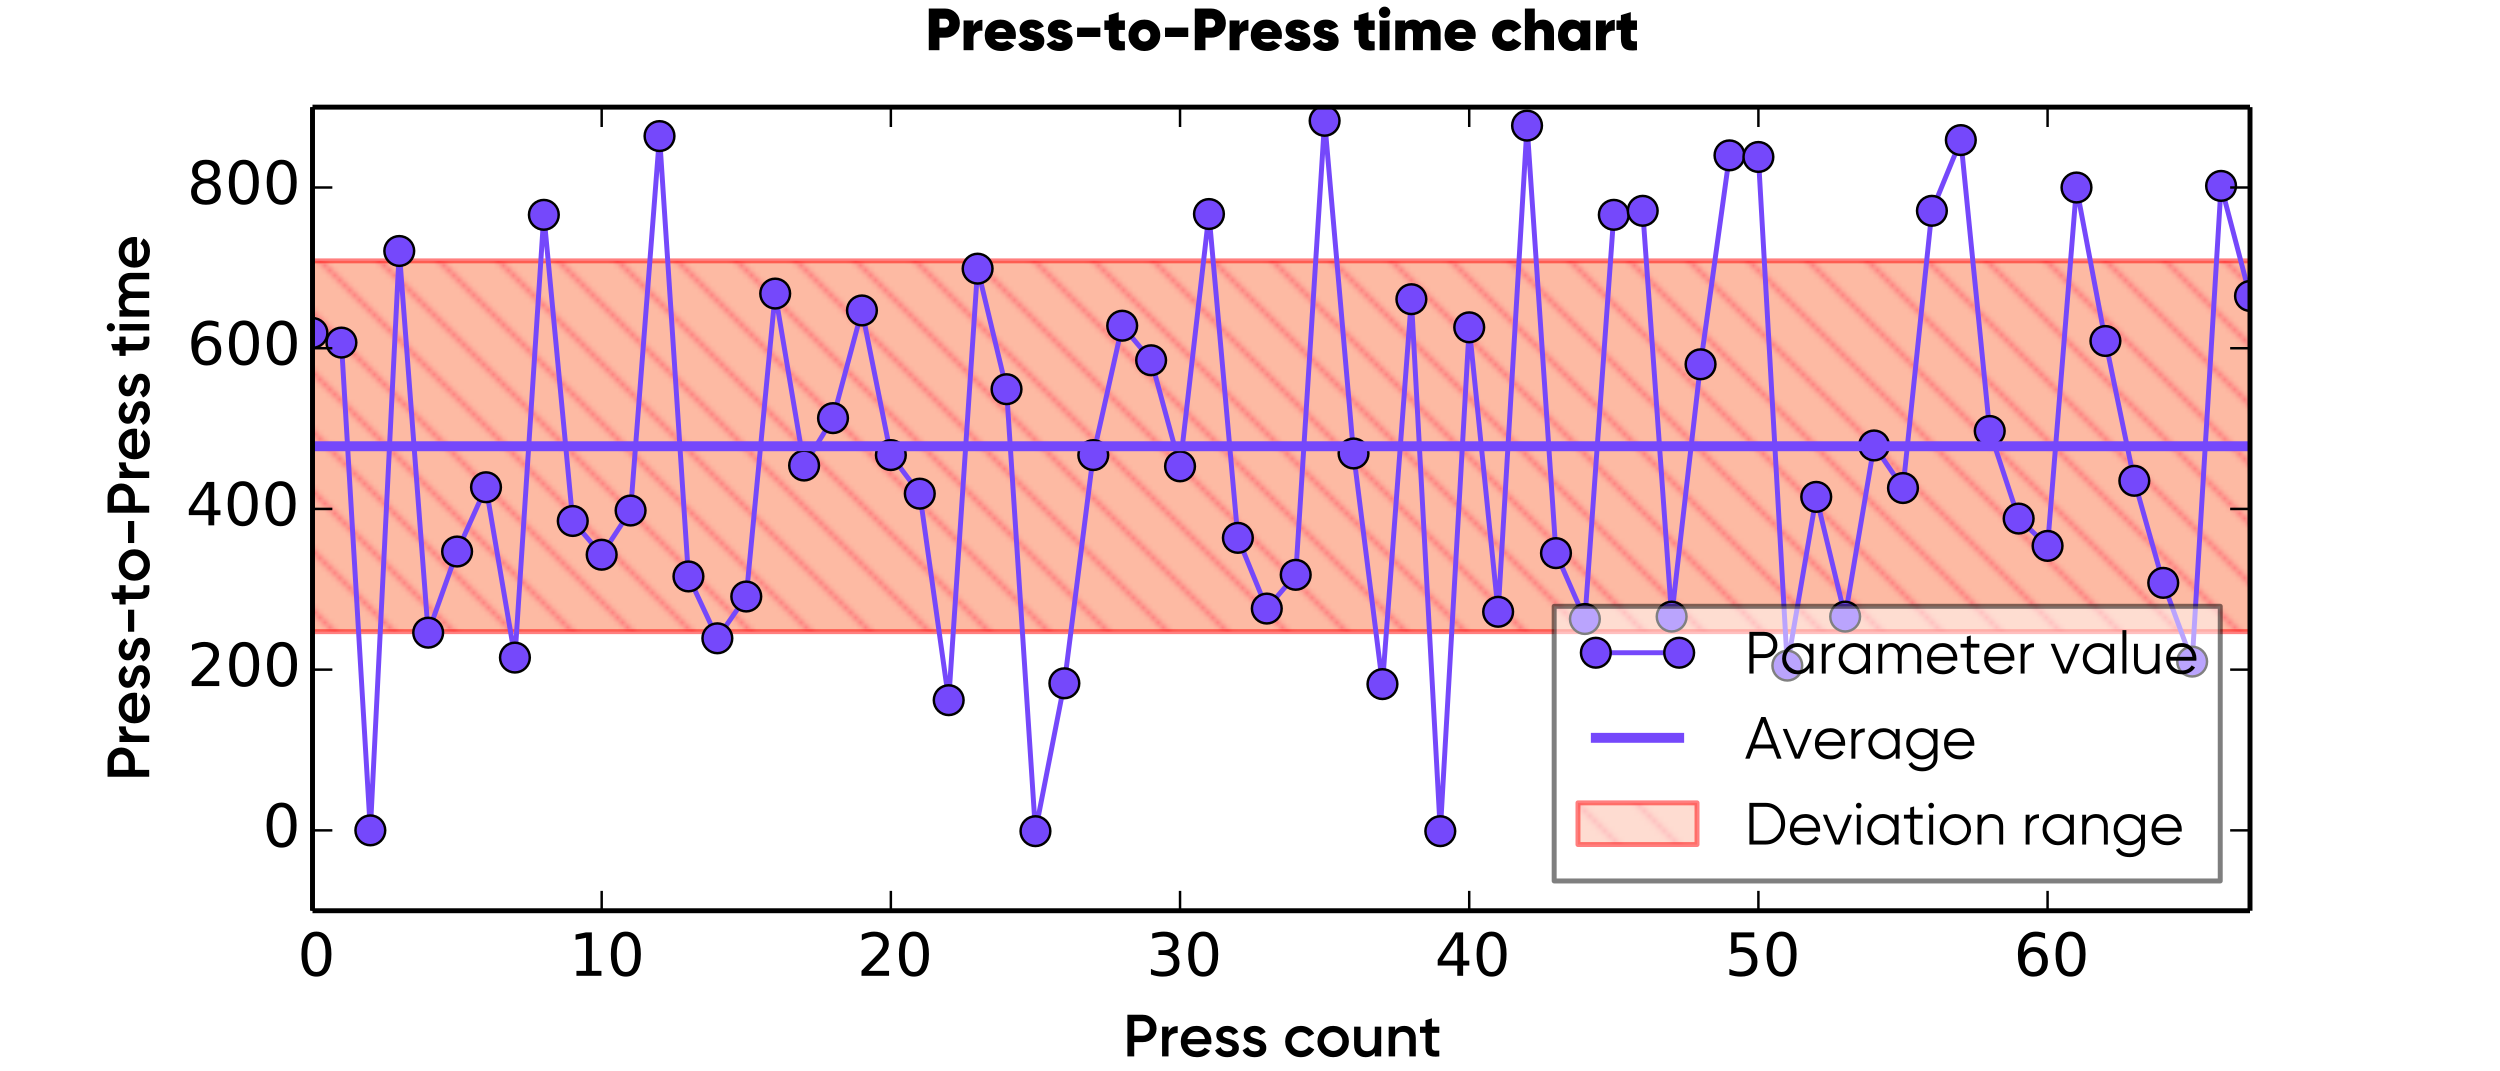 <?xml version="1.0" encoding="utf-8" standalone="no"?>
<!DOCTYPE svg PUBLIC "-//W3C//DTD SVG 1.1//EN"
  "http://www.w3.org/Graphics/SVG/1.1/DTD/svg11.dtd">
<!-- Created with matplotlib (http://matplotlib.org/) -->
<svg height="216pt" version="1.1" viewBox="0 0 504 216" width="504pt" xmlns="http://www.w3.org/2000/svg" xmlns:xlink="http://www.w3.org/1999/xlink">
 <defs>
  <style type="text/css">
*{stroke-linecap:butt;stroke-linejoin:round;}
  </style>
 </defs>
 <g id="figure_1">
  <g id="patch_1">
   <path d="
M0 216
L504 216
L504 0
L0 0
z
" style="fill:#ffffff;"/>
  </g>
  <g id="axes_1">
   <g id="patch_2">
    <path d="
M63 183.6
L453.6 183.6
L453.6 21.6
L63 21.6
z
" style="fill:#ffffff;"/>
   </g>
   <g id="patch_3">
    <path clip-path="url(#p8dcc4a8cc7)" d="
M63 127.339
L517.728 127.339
L517.728 52.589
L63 52.589
z
" style="fill:url(#hf78fc4a0a7);opacity:0.5;stroke:#ff0000;"/>
   </g>
   <g id="line2d_1">
    <path clip-path="url(#p8dcc4a8cc7)" d="
M63 67.122
L68.83 69.066
L74.66 167.4
L80.49 50.598
L86.319 127.548
L92.149 111.186
L97.979 98.226
L103.809 132.57
L109.639 43.308
L115.469 105.03
L121.299 111.834
L127.128 102.924
L132.958 27.432
L138.788 116.208
L144.618 128.682
L150.448 120.258
L156.278 59.184
L162.107 93.852
L167.937 84.294
L173.767 62.586
L179.597 91.746
L185.427 99.522
L191.257 141.156
L197.087 54.162
L202.916 78.462
L208.746 167.562
L214.576 137.754
L220.406 91.746
L226.236 65.664
L232.066 72.63
L237.896 94.014
L243.725 43.146
L249.555 108.432
L255.385 122.688
L261.215 115.884
L267.045 24.354
L272.875 91.422
L278.704 137.916
L284.534 60.318
L290.364 167.562
L296.194 65.988
L302.024 123.336
L307.854 25.326
L313.684 111.51
L319.513 124.794
L325.343 43.308
L331.173 42.498
L337.003 124.308
L342.833 73.44
L348.663 31.32
L354.493 31.644
L360.322 134.19
L366.152 100.17
L371.982 124.308
L377.812 89.802
L383.642 98.388
L389.472 42.498
L395.301 28.242
L401.131 86.886
L406.961 104.544
L412.791 110.052
L418.621 37.8
L424.451 68.742
L430.281 96.93
L436.11 117.504
L441.94 133.38
L447.77 37.476
L453.6 59.67" style="fill:none;stroke:#7548fb;stroke-linecap:square;"/>
    <defs>
     <path d="
M0 3
C0.796 3 1.559 2.684 2.121 2.121
C2.684 1.559 3 0.796 3 0
C3 -0.796 2.684 -1.559 2.121 -2.121
C1.559 -2.684 0.796 -3 0 -3
C-0.796 -3 -1.559 -2.684 -2.121 -2.121
C-2.684 -1.559 -3 -0.796 -3 0
C-3 0.796 -2.684 1.559 -2.121 2.121
C-1.559 2.684 -0.796 3 0 3
z
" id="m98d2a13c80" style="stroke:#000000;stroke-width:0.5;"/>
    </defs>
    <g clip-path="url(#p8dcc4a8cc7)">
     <use style="fill:#7548fb;stroke:#000000;stroke-width:0.5;" x="63.0" xlink:href="#m98d2a13c80" y="67.122"/>
     <use style="fill:#7548fb;stroke:#000000;stroke-width:0.5;" x="68.83" xlink:href="#m98d2a13c80" y="69.066"/>
     <use style="fill:#7548fb;stroke:#000000;stroke-width:0.5;" x="74.66" xlink:href="#m98d2a13c80" y="167.4"/>
     <use style="fill:#7548fb;stroke:#000000;stroke-width:0.5;" x="80.49" xlink:href="#m98d2a13c80" y="50.598"/>
     <use style="fill:#7548fb;stroke:#000000;stroke-width:0.5;" x="86.319" xlink:href="#m98d2a13c80" y="127.548"/>
     <use style="fill:#7548fb;stroke:#000000;stroke-width:0.5;" x="92.149" xlink:href="#m98d2a13c80" y="111.186"/>
     <use style="fill:#7548fb;stroke:#000000;stroke-width:0.5;" x="97.979" xlink:href="#m98d2a13c80" y="98.226"/>
     <use style="fill:#7548fb;stroke:#000000;stroke-width:0.5;" x="103.809" xlink:href="#m98d2a13c80" y="132.57"/>
     <use style="fill:#7548fb;stroke:#000000;stroke-width:0.5;" x="109.639" xlink:href="#m98d2a13c80" y="43.308"/>
     <use style="fill:#7548fb;stroke:#000000;stroke-width:0.5;" x="115.469" xlink:href="#m98d2a13c80" y="105.03"/>
     <use style="fill:#7548fb;stroke:#000000;stroke-width:0.5;" x="121.299" xlink:href="#m98d2a13c80" y="111.834"/>
     <use style="fill:#7548fb;stroke:#000000;stroke-width:0.5;" x="127.128" xlink:href="#m98d2a13c80" y="102.924"/>
     <use style="fill:#7548fb;stroke:#000000;stroke-width:0.5;" x="132.958" xlink:href="#m98d2a13c80" y="27.432"/>
     <use style="fill:#7548fb;stroke:#000000;stroke-width:0.5;" x="138.788" xlink:href="#m98d2a13c80" y="116.208"/>
     <use style="fill:#7548fb;stroke:#000000;stroke-width:0.5;" x="144.618" xlink:href="#m98d2a13c80" y="128.682"/>
     <use style="fill:#7548fb;stroke:#000000;stroke-width:0.5;" x="150.448" xlink:href="#m98d2a13c80" y="120.258"/>
     <use style="fill:#7548fb;stroke:#000000;stroke-width:0.5;" x="156.278" xlink:href="#m98d2a13c80" y="59.184"/>
     <use style="fill:#7548fb;stroke:#000000;stroke-width:0.5;" x="162.107" xlink:href="#m98d2a13c80" y="93.852"/>
     <use style="fill:#7548fb;stroke:#000000;stroke-width:0.5;" x="167.937" xlink:href="#m98d2a13c80" y="84.294"/>
     <use style="fill:#7548fb;stroke:#000000;stroke-width:0.5;" x="173.767" xlink:href="#m98d2a13c80" y="62.586"/>
     <use style="fill:#7548fb;stroke:#000000;stroke-width:0.5;" x="179.597" xlink:href="#m98d2a13c80" y="91.746"/>
     <use style="fill:#7548fb;stroke:#000000;stroke-width:0.5;" x="185.427" xlink:href="#m98d2a13c80" y="99.522"/>
     <use style="fill:#7548fb;stroke:#000000;stroke-width:0.5;" x="191.257" xlink:href="#m98d2a13c80" y="141.156"/>
     <use style="fill:#7548fb;stroke:#000000;stroke-width:0.5;" x="197.087" xlink:href="#m98d2a13c80" y="54.162"/>
     <use style="fill:#7548fb;stroke:#000000;stroke-width:0.5;" x="202.916" xlink:href="#m98d2a13c80" y="78.462"/>
     <use style="fill:#7548fb;stroke:#000000;stroke-width:0.5;" x="208.746" xlink:href="#m98d2a13c80" y="167.562"/>
     <use style="fill:#7548fb;stroke:#000000;stroke-width:0.5;" x="214.576" xlink:href="#m98d2a13c80" y="137.754"/>
     <use style="fill:#7548fb;stroke:#000000;stroke-width:0.5;" x="220.406" xlink:href="#m98d2a13c80" y="91.746"/>
     <use style="fill:#7548fb;stroke:#000000;stroke-width:0.5;" x="226.236" xlink:href="#m98d2a13c80" y="65.664"/>
     <use style="fill:#7548fb;stroke:#000000;stroke-width:0.5;" x="232.066" xlink:href="#m98d2a13c80" y="72.63"/>
     <use style="fill:#7548fb;stroke:#000000;stroke-width:0.5;" x="237.896" xlink:href="#m98d2a13c80" y="94.014"/>
     <use style="fill:#7548fb;stroke:#000000;stroke-width:0.5;" x="243.725" xlink:href="#m98d2a13c80" y="43.146"/>
     <use style="fill:#7548fb;stroke:#000000;stroke-width:0.5;" x="249.555" xlink:href="#m98d2a13c80" y="108.432"/>
     <use style="fill:#7548fb;stroke:#000000;stroke-width:0.5;" x="255.385" xlink:href="#m98d2a13c80" y="122.688"/>
     <use style="fill:#7548fb;stroke:#000000;stroke-width:0.5;" x="261.215" xlink:href="#m98d2a13c80" y="115.884"/>
     <use style="fill:#7548fb;stroke:#000000;stroke-width:0.5;" x="267.045" xlink:href="#m98d2a13c80" y="24.354"/>
     <use style="fill:#7548fb;stroke:#000000;stroke-width:0.5;" x="272.875" xlink:href="#m98d2a13c80" y="91.422"/>
     <use style="fill:#7548fb;stroke:#000000;stroke-width:0.5;" x="278.704" xlink:href="#m98d2a13c80" y="137.916"/>
     <use style="fill:#7548fb;stroke:#000000;stroke-width:0.5;" x="284.534" xlink:href="#m98d2a13c80" y="60.318"/>
     <use style="fill:#7548fb;stroke:#000000;stroke-width:0.5;" x="290.364" xlink:href="#m98d2a13c80" y="167.562"/>
     <use style="fill:#7548fb;stroke:#000000;stroke-width:0.5;" x="296.194" xlink:href="#m98d2a13c80" y="65.988"/>
     <use style="fill:#7548fb;stroke:#000000;stroke-width:0.5;" x="302.024" xlink:href="#m98d2a13c80" y="123.336"/>
     <use style="fill:#7548fb;stroke:#000000;stroke-width:0.5;" x="307.854" xlink:href="#m98d2a13c80" y="25.326"/>
     <use style="fill:#7548fb;stroke:#000000;stroke-width:0.5;" x="313.684" xlink:href="#m98d2a13c80" y="111.51"/>
     <use style="fill:#7548fb;stroke:#000000;stroke-width:0.5;" x="319.513" xlink:href="#m98d2a13c80" y="124.794"/>
     <use style="fill:#7548fb;stroke:#000000;stroke-width:0.5;" x="325.343" xlink:href="#m98d2a13c80" y="43.308"/>
     <use style="fill:#7548fb;stroke:#000000;stroke-width:0.5;" x="331.173" xlink:href="#m98d2a13c80" y="42.498"/>
     <use style="fill:#7548fb;stroke:#000000;stroke-width:0.5;" x="337.003" xlink:href="#m98d2a13c80" y="124.308"/>
     <use style="fill:#7548fb;stroke:#000000;stroke-width:0.5;" x="342.833" xlink:href="#m98d2a13c80" y="73.44"/>
     <use style="fill:#7548fb;stroke:#000000;stroke-width:0.5;" x="348.663" xlink:href="#m98d2a13c80" y="31.32"/>
     <use style="fill:#7548fb;stroke:#000000;stroke-width:0.5;" x="354.493" xlink:href="#m98d2a13c80" y="31.644"/>
     <use style="fill:#7548fb;stroke:#000000;stroke-width:0.5;" x="360.322" xlink:href="#m98d2a13c80" y="134.19"/>
     <use style="fill:#7548fb;stroke:#000000;stroke-width:0.5;" x="366.152" xlink:href="#m98d2a13c80" y="100.17"/>
     <use style="fill:#7548fb;stroke:#000000;stroke-width:0.5;" x="371.982" xlink:href="#m98d2a13c80" y="124.308"/>
     <use style="fill:#7548fb;stroke:#000000;stroke-width:0.5;" x="377.812" xlink:href="#m98d2a13c80" y="89.802"/>
     <use style="fill:#7548fb;stroke:#000000;stroke-width:0.5;" x="383.642" xlink:href="#m98d2a13c80" y="98.388"/>
     <use style="fill:#7548fb;stroke:#000000;stroke-width:0.5;" x="389.472" xlink:href="#m98d2a13c80" y="42.498"/>
     <use style="fill:#7548fb;stroke:#000000;stroke-width:0.5;" x="395.301" xlink:href="#m98d2a13c80" y="28.242"/>
     <use style="fill:#7548fb;stroke:#000000;stroke-width:0.5;" x="401.131" xlink:href="#m98d2a13c80" y="86.886"/>
     <use style="fill:#7548fb;stroke:#000000;stroke-width:0.5;" x="406.961" xlink:href="#m98d2a13c80" y="104.544"/>
     <use style="fill:#7548fb;stroke:#000000;stroke-width:0.5;" x="412.791" xlink:href="#m98d2a13c80" y="110.052"/>
     <use style="fill:#7548fb;stroke:#000000;stroke-width:0.5;" x="418.621" xlink:href="#m98d2a13c80" y="37.8"/>
     <use style="fill:#7548fb;stroke:#000000;stroke-width:0.5;" x="424.451" xlink:href="#m98d2a13c80" y="68.742"/>
     <use style="fill:#7548fb;stroke:#000000;stroke-width:0.5;" x="430.281" xlink:href="#m98d2a13c80" y="96.93"/>
     <use style="fill:#7548fb;stroke:#000000;stroke-width:0.5;" x="436.11" xlink:href="#m98d2a13c80" y="117.504"/>
     <use style="fill:#7548fb;stroke:#000000;stroke-width:0.5;" x="441.94" xlink:href="#m98d2a13c80" y="133.38"/>
     <use style="fill:#7548fb;stroke:#000000;stroke-width:0.5;" x="447.77" xlink:href="#m98d2a13c80" y="37.476"/>
     <use style="fill:#7548fb;stroke:#000000;stroke-width:0.5;" x="453.6" xlink:href="#m98d2a13c80" y="59.67"/>
    </g>
   </g>
   <g id="line2d_2">
    <path clip-path="url(#p8dcc4a8cc7)" d="
M63 89.964
L68.83 89.964
L74.66 89.964
L80.49 89.964
L86.319 89.964
L92.149 89.964
L97.979 89.964
L103.809 89.964
L109.639 89.964
L115.469 89.964
L121.299 89.964
L127.128 89.964
L132.958 89.964
L138.788 89.964
L144.618 89.964
L150.448 89.964
L156.278 89.964
L162.107 89.964
L167.937 89.964
L173.767 89.964
L179.597 89.964
L185.427 89.964
L191.257 89.964
L197.087 89.964
L202.916 89.964
L208.746 89.964
L214.576 89.964
L220.406 89.964
L226.236 89.964
L232.066 89.964
L237.896 89.964
L243.725 89.964
L249.555 89.964
L255.385 89.964
L261.215 89.964
L267.045 89.964
L272.875 89.964
L278.704 89.964
L284.534 89.964
L290.364 89.964
L296.194 89.964
L302.024 89.964
L307.854 89.964
L313.684 89.964
L319.513 89.964
L325.343 89.964
L331.173 89.964
L337.003 89.964
L342.833 89.964
L348.663 89.964
L354.493 89.964
L360.322 89.964
L366.152 89.964
L371.982 89.964
L377.812 89.964
L383.642 89.964
L389.472 89.964
L395.301 89.964
L401.131 89.964
L406.961 89.964
L412.791 89.964
L418.621 89.964
L424.451 89.964
L430.281 89.964
L436.11 89.964
L441.94 89.964
L447.77 89.964
L453.6 89.964" style="fill:none;stroke:#7548fb;stroke-linecap:square;stroke-width:2;"/>
   </g>
   <g id="matplotlib.axis_1">
    <g id="xtick_1">
     <g id="line2d_3">
      <defs>
       <path d="
M0 0
L0 -4" id="m93b0483c22" style="stroke:#000000;stroke-width:0.5;"/>
      </defs>
      <g>
       <use style="stroke:#000000;stroke-width:0.5;" x="63.0" xlink:href="#m93b0483c22" y="183.6"/>
      </g>
     </g>
     <g id="line2d_4">
      <defs>
       <path d="
M0 0
L0 4" id="m741efc42ff" style="stroke:#000000;stroke-width:0.5;"/>
      </defs>
      <g>
       <use style="stroke:#000000;stroke-width:0.5;" x="63.0" xlink:href="#m741efc42ff" y="21.6"/>
      </g>
     </g>
     <g id="text_1">
      <!-- 0 -->
      <defs>
       <path d="
M31.781 66.406
Q24.172 66.406 20.328 58.906
Q16.5 51.422 16.5 36.375
Q16.5 21.391 20.328 13.891
Q24.172 6.391 31.781 6.391
Q39.453 6.391 43.281 13.891
Q47.125 21.391 47.125 36.375
Q47.125 51.422 43.281 58.906
Q39.453 66.406 31.781 66.406
M31.781 74.219
Q44.047 74.219 50.516 64.516
Q56.984 54.828 56.984 36.375
Q56.984 17.969 50.516 8.266
Q44.047 -1.422 31.781 -1.422
Q19.531 -1.422 13.062 8.266
Q6.594 17.969 6.594 36.375
Q6.594 54.828 13.062 64.516
Q19.531 74.219 31.781 74.219" id="BitstreamVeraSans-Roman-30"/>
      </defs>
      <g transform="translate(59.977 196.718)scale(0.12 -0.12)">
       <use xlink:href="#BitstreamVeraSans-Roman-30"/>
      </g>
     </g>
    </g>
    <g id="xtick_2">
     <g id="line2d_5">
      <g>
       <use style="stroke:#000000;stroke-width:0.5;" x="121.299" xlink:href="#m93b0483c22" y="183.6"/>
      </g>
     </g>
     <g id="line2d_6">
      <g>
       <use style="stroke:#000000;stroke-width:0.5;" x="121.299" xlink:href="#m741efc42ff" y="21.6"/>
      </g>
     </g>
     <g id="text_2">
      <!-- 10 -->
      <defs>
       <path d="
M12.406 8.297
L28.516 8.297
L28.516 63.922
L10.984 60.406
L10.984 69.391
L28.422 72.906
L38.281 72.906
L38.281 8.297
L54.391 8.297
L54.391 0
L12.406 0
z
" id="BitstreamVeraSans-Roman-31"/>
      </defs>
      <g transform="translate(114.721 196.718)scale(0.12 -0.12)">
       <use xlink:href="#BitstreamVeraSans-Roman-31"/>
       <use x="63.623" xlink:href="#BitstreamVeraSans-Roman-30"/>
      </g>
     </g>
    </g>
    <g id="xtick_3">
     <g id="line2d_7">
      <g>
       <use style="stroke:#000000;stroke-width:0.5;" x="179.597" xlink:href="#m93b0483c22" y="183.6"/>
      </g>
     </g>
     <g id="line2d_8">
      <g>
       <use style="stroke:#000000;stroke-width:0.5;" x="179.597" xlink:href="#m741efc42ff" y="21.6"/>
      </g>
     </g>
     <g id="text_3">
      <!-- 20 -->
      <defs>
       <path d="
M19.188 8.297
L53.609 8.297
L53.609 0
L7.328 0
L7.328 8.297
Q12.938 14.109 22.625 23.891
Q32.328 33.688 34.812 36.531
Q39.547 41.844 41.422 45.531
Q43.312 49.219 43.312 52.781
Q43.312 58.594 39.234 62.25
Q35.156 65.922 28.609 65.922
Q23.969 65.922 18.812 64.312
Q13.672 62.703 7.812 59.422
L7.812 69.391
Q13.766 71.781 18.938 73
Q24.125 74.219 28.422 74.219
Q39.75 74.219 46.484 68.547
Q53.219 62.891 53.219 53.422
Q53.219 48.922 51.531 44.891
Q49.859 40.875 45.406 35.406
Q44.188 33.984 37.641 27.219
Q31.109 20.453 19.188 8.297" id="BitstreamVeraSans-Roman-32"/>
      </defs>
      <g transform="translate(172.8 196.718)scale(0.12 -0.12)">
       <use xlink:href="#BitstreamVeraSans-Roman-32"/>
       <use x="63.623" xlink:href="#BitstreamVeraSans-Roman-30"/>
      </g>
     </g>
    </g>
    <g id="xtick_4">
     <g id="line2d_9">
      <g>
       <use style="stroke:#000000;stroke-width:0.5;" x="237.896" xlink:href="#m93b0483c22" y="183.6"/>
      </g>
     </g>
     <g id="line2d_10">
      <g>
       <use style="stroke:#000000;stroke-width:0.5;" x="237.896" xlink:href="#m741efc42ff" y="21.6"/>
      </g>
     </g>
     <g id="text_4">
      <!-- 30 -->
      <defs>
       <path d="
M40.578 39.312
Q47.656 37.797 51.625 33
Q55.609 28.219 55.609 21.188
Q55.609 10.406 48.188 4.484
Q40.766 -1.422 27.094 -1.422
Q22.516 -1.422 17.656 -0.516
Q12.797 0.391 7.625 2.203
L7.625 11.719
Q11.719 9.328 16.594 8.109
Q21.484 6.891 26.812 6.891
Q36.078 6.891 40.938 10.547
Q45.797 14.203 45.797 21.188
Q45.797 27.641 41.281 31.266
Q36.766 34.906 28.719 34.906
L20.219 34.906
L20.219 43.016
L29.109 43.016
Q36.375 43.016 40.234 45.922
Q44.094 48.828 44.094 54.297
Q44.094 59.906 40.109 62.906
Q36.141 65.922 28.719 65.922
Q24.656 65.922 20.016 65.031
Q15.375 64.156 9.812 62.312
L9.812 71.094
Q15.438 72.656 20.344 73.438
Q25.25 74.219 29.594 74.219
Q40.828 74.219 47.359 69.109
Q53.906 64.016 53.906 55.328
Q53.906 49.266 50.438 45.094
Q46.969 40.922 40.578 39.312" id="BitstreamVeraSans-Roman-33"/>
      </defs>
      <g transform="translate(231.116 196.718)scale(0.12 -0.12)">
       <use xlink:href="#BitstreamVeraSans-Roman-33"/>
       <use x="63.623" xlink:href="#BitstreamVeraSans-Roman-30"/>
      </g>
     </g>
    </g>
    <g id="xtick_5">
     <g id="line2d_11">
      <g>
       <use style="stroke:#000000;stroke-width:0.5;" x="296.194" xlink:href="#m93b0483c22" y="183.6"/>
      </g>
     </g>
     <g id="line2d_12">
      <g>
       <use style="stroke:#000000;stroke-width:0.5;" x="296.194" xlink:href="#m741efc42ff" y="21.6"/>
      </g>
     </g>
     <g id="text_5">
      <!-- 40 -->
      <defs>
       <path d="
M37.797 64.312
L12.891 25.391
L37.797 25.391
z

M35.203 72.906
L47.609 72.906
L47.609 25.391
L58.016 25.391
L58.016 17.188
L47.609 17.188
L47.609 0
L37.797 0
L37.797 17.188
L4.891 17.188
L4.891 26.703
z
" id="BitstreamVeraSans-Roman-34"/>
      </defs>
      <g transform="translate(289.251 196.718)scale(0.12 -0.12)">
       <use xlink:href="#BitstreamVeraSans-Roman-34"/>
       <use x="63.623" xlink:href="#BitstreamVeraSans-Roman-30"/>
      </g>
     </g>
    </g>
    <g id="xtick_6">
     <g id="line2d_13">
      <g>
       <use style="stroke:#000000;stroke-width:0.5;" x="354.493" xlink:href="#m93b0483c22" y="183.6"/>
      </g>
     </g>
     <g id="line2d_14">
      <g>
       <use style="stroke:#000000;stroke-width:0.5;" x="354.493" xlink:href="#m741efc42ff" y="21.6"/>
      </g>
     </g>
     <g id="text_6">
      <!-- 50 -->
      <defs>
       <path d="
M10.797 72.906
L49.516 72.906
L49.516 64.594
L19.828 64.594
L19.828 46.734
Q21.969 47.469 24.109 47.828
Q26.266 48.188 28.422 48.188
Q40.625 48.188 47.75 41.5
Q54.891 34.812 54.891 23.391
Q54.891 11.625 47.562 5.094
Q40.234 -1.422 26.906 -1.422
Q22.312 -1.422 17.547 -0.641
Q12.797 0.141 7.719 1.703
L7.719 11.625
Q12.109 9.234 16.797 8.062
Q21.484 6.891 26.703 6.891
Q35.156 6.891 40.078 11.328
Q45.016 15.766 45.016 23.391
Q45.016 31 40.078 35.438
Q35.156 39.891 26.703 39.891
Q22.75 39.891 18.812 39.016
Q14.891 38.141 10.797 36.281
z
" id="BitstreamVeraSans-Roman-35"/>
      </defs>
      <g transform="translate(347.719 196.718)scale(0.12 -0.12)">
       <use xlink:href="#BitstreamVeraSans-Roman-35"/>
       <use x="63.623" xlink:href="#BitstreamVeraSans-Roman-30"/>
      </g>
     </g>
    </g>
    <g id="xtick_7">
     <g id="line2d_15">
      <g>
       <use style="stroke:#000000;stroke-width:0.5;" x="412.791" xlink:href="#m93b0483c22" y="183.6"/>
      </g>
     </g>
     <g id="line2d_16">
      <g>
       <use style="stroke:#000000;stroke-width:0.5;" x="412.791" xlink:href="#m741efc42ff" y="21.6"/>
      </g>
     </g>
     <g id="text_7">
      <!-- 60 -->
      <defs>
       <path d="
M33.016 40.375
Q26.375 40.375 22.484 35.828
Q18.609 31.297 18.609 23.391
Q18.609 15.531 22.484 10.953
Q26.375 6.391 33.016 6.391
Q39.656 6.391 43.531 10.953
Q47.406 15.531 47.406 23.391
Q47.406 31.297 43.531 35.828
Q39.656 40.375 33.016 40.375
M52.594 71.297
L52.594 62.312
Q48.875 64.062 45.094 64.984
Q41.312 65.922 37.594 65.922
Q27.828 65.922 22.672 59.328
Q17.531 52.734 16.797 39.406
Q19.672 43.656 24.016 45.922
Q28.375 48.188 33.594 48.188
Q44.578 48.188 50.953 41.516
Q57.328 34.859 57.328 23.391
Q57.328 12.156 50.688 5.359
Q44.047 -1.422 33.016 -1.422
Q20.359 -1.422 13.672 8.266
Q6.984 17.969 6.984 36.375
Q6.984 53.656 15.188 63.938
Q23.391 74.219 37.203 74.219
Q40.922 74.219 44.703 73.484
Q48.484 72.75 52.594 71.297" id="BitstreamVeraSans-Roman-36"/>
      </defs>
      <g transform="translate(405.974 196.718)scale(0.12 -0.12)">
       <use xlink:href="#BitstreamVeraSans-Roman-36"/>
       <use x="63.623" xlink:href="#BitstreamVeraSans-Roman-30"/>
      </g>
     </g>
    </g>
    <g id="text_8">
     <!-- Press count -->
     <defs>
      <path d="
M32.594 51.297
Q41.203 51.297 46.5 45.797
Q51.797 40.297 51.797 30.703
L51.797 0
L41 0
L41 29.594
Q41 35.203 38 38.203
Q35 41.203 29.797 41.203
Q24.094 41.203 20.594 37.641
Q17.094 34.094 17.094 26.797
L17.094 0
L6.297 0
L6.297 50
L17.094 50
L17.094 43.594
Q22 51.297 32.594 51.297" id="Gilroy-SemiBold-6e"/>
      <path d="
M29.906 -1.297
Q18.906 -1.297 11.203 6.297
Q3.5 13.906 3.5 25
Q3.5 36.094 11.203 43.688
Q18.906 51.297 29.906 51.297
Q41 51.297 48.641 43.688
Q56.297 36.094 56.297 25
Q56.297 13.906 48.641 6.297
Q41 -1.297 29.906 -1.297
M14.297 18.203
Q23.297 9.203 29.891 9.203
Q36.5 9.203 41 13.703
Q45.5 18.203 45.5 25
Q45.5 31.797 41 36.297
Q36.5 40.797 29.891 40.797
Q23.297 40.797 18.797 36.297
Q14.297 31.797 14.297 25
Q14.297 18.203 23.297 9.203" id="Gilroy-SemiBold-6f"/>
      <path d="
M17.094 41.594
Q21.203 50.906 32.5 50.906
L32.5 39.203
Q26.297 39.594 21.688 36.25
Q17.094 32.906 17.094 25.203
L17.094 0
L6.297 0
L6.297 50
L17.094 50
z
" id="Gilroy-SemiBold-72"/>
      <path d="
M16 36.203
Q16 33.703 18.75 32.25
Q21.5 30.797 25.453 29.75
Q29.406 28.703 33.406 27.297
Q37.406 25.906 40.156 22.547
Q42.906 19.203 42.906 14.094
Q42.906 6.906 37.344 2.797
Q31.797 -1.297 23.406 -1.297
Q16 -1.297 10.703 1.797
Q5.406 4.906 3 10.406
L12.297 15.797
Q14.906 8.594 23.406 8.594
Q31.906 8.594 31.906 14.203
Q31.906 16.594 29.156 18.094
Q26.406 19.594 22.453 20.641
Q18.5 21.703 14.5 23.094
Q10.5 24.5 7.75 27.75
Q5 31 5 36
Q5 42.906 10.25 47.094
Q15.5 51.297 23.297 51.297
Q29.5 51.297 34.344 48.547
Q39.203 45.797 41.797 40.906
L32.703 35.797
Q30.094 41.5 23.297 41.5
Q20.203 41.5 18.094 40.141
Q16 38.797 16 36.203" id="Gilroy-SemiBold-73"/>
      <path d="
M29.906 -1.297
Q18.594 -1.297 11.047 6.297
Q3.5 13.906 3.5 25
Q3.5 36.203 11.047 43.75
Q18.594 51.297 29.906 51.297
Q37.203 51.297 43.203 47.797
Q49.203 44.297 52.203 38.406
L42.906 33
Q41.203 36.594 37.75 38.641
Q34.297 40.703 29.797 40.703
Q23.203 40.703 18.75 36.203
Q14.297 31.703 14.297 25
Q14.297 18.297 18.75 13.797
Q23.203 9.297 29.797 9.297
Q34.203 9.297 37.75 11.391
Q41.297 13.5 43.094 17
L52.406 11.703
Q49.203 5.703 43.203 2.203
Q37.203 -1.297 29.906 -1.297" id="Gilroy-SemiBold-63"/>
      <path d="
M14.797 20.406
Q16 14.703 20.297 11.641
Q24.594 8.594 30.797 8.594
Q39.406 8.594 43.703 14.797
L52.594 9.594
Q45.203 -1.297 30.703 -1.297
Q18.5 -1.297 11 6.141
Q3.5 13.594 3.5 25
Q3.5 36.203 10.891 43.75
Q18.297 51.297 29.906 51.297
Q40.906 51.297 47.953 43.594
Q55 35.906 55 24.906
Q55 23.203 54.594 20.406
z

M14.703 29.203
L44.094 29.203
Q43 35.297 39.047 38.391
Q35.094 41.5 29.797 41.5
Q23.797 41.5 19.797 38.203
Q15.797 34.906 14.703 29.203" id="Gilroy-SemiBold-65"/>
      <path d="
M34.203 39.594
L21.797 39.594
L21.797 15.594
Q21.797 12.5 23.188 11.141
Q24.594 9.797 27.344 9.641
Q30.094 9.5 34.203 9.703
L34.203 0
Q21.797 -1.5 16.391 2.141
Q11 5.797 11 15.594
L11 39.594
L1.797 39.594
L1.797 50
L11 50
L11 60.797
L21.797 64
L21.797 50
L34.203 50
z
" id="Gilroy-SemiBold-74"/>
      <path d="
M40 50
L50.797 50
L50.797 0
L40 0
L40 6.406
Q35.094 -1.297 24.5 -1.297
Q15.906 -1.297 10.594 4.203
Q5.297 9.703 5.297 19.297
L5.297 50
L16.094 50
L16.094 20.406
Q16.094 14.797 19.094 11.797
Q22.094 8.797 27.297 8.797
Q33 8.797 36.5 12.344
Q40 15.906 40 23.203
z
" id="Gilroy-SemiBold-75"/>
      <path d="
M32.797 70
Q42.703 70 49.344 63.391
Q56 56.797 56 47
Q56 37.297 49.344 30.641
Q42.703 24 32.797 24
L18.5 24
L18.5 0
L7 0
L7 70
z

M32.797 34.797
Q37.906 34.797 41.203 38.25
Q44.5 41.703 44.5 47
Q44.5 52.297 41.203 55.75
Q37.906 59.203 32.797 59.203
L18.5 59.203
L18.5 34.797
z
" id="Gilroy-SemiBold-50"/>
      <path id="Gilroy-SemiBold-20"/>
     </defs>
     <g transform="translate(226.441 212.974)scale(0.12 -0.12)">
      <use xlink:href="#Gilroy-SemiBold-50"/>
      <use x="59" xlink:href="#Gilroy-SemiBold-72"/>
      <use x="93.2" xlink:href="#Gilroy-SemiBold-65"/>
      <use x="151.4" xlink:href="#Gilroy-SemiBold-73"/>
      <use x="197.5" xlink:href="#Gilroy-SemiBold-73"/>
      <use x="243.6" xlink:href="#Gilroy-SemiBold-20"/>
      <use x="268.6" xlink:href="#Gilroy-SemiBold-63"/>
      <use x="322.8" xlink:href="#Gilroy-SemiBold-6f"/>
      <use x="382.6" xlink:href="#Gilroy-SemiBold-75"/>
      <use x="439.7" xlink:href="#Gilroy-SemiBold-6e"/>
      <use x="496.8" xlink:href="#Gilroy-SemiBold-74"/>
     </g>
    </g>
   </g>
   <g id="matplotlib.axis_2">
    <g id="ytick_1">
     <g id="line2d_17">
      <defs>
       <path d="
M0 0
L4 0" id="m728421d6d4" style="stroke:#000000;stroke-width:0.5;"/>
      </defs>
      <g>
       <use style="stroke:#000000;stroke-width:0.5;" x="63.0" xlink:href="#m728421d6d4" y="167.4"/>
      </g>
     </g>
     <g id="line2d_18">
      <defs>
       <path d="
M0 0
L-4 0" id="mcb0005524f" style="stroke:#000000;stroke-width:0.5;"/>
      </defs>
      <g>
       <use style="stroke:#000000;stroke-width:0.5;" x="453.6" xlink:href="#mcb0005524f" y="167.4"/>
      </g>
     </g>
     <g id="text_9">
      <!-- 0 -->
      <g transform="translate(52.953 170.711)scale(0.12 -0.12)">
       <use xlink:href="#BitstreamVeraSans-Roman-30"/>
      </g>
     </g>
    </g>
    <g id="ytick_2">
     <g id="line2d_19">
      <g>
       <use style="stroke:#000000;stroke-width:0.5;" x="63.0" xlink:href="#m728421d6d4" y="135.0"/>
      </g>
     </g>
     <g id="line2d_20">
      <g>
       <use style="stroke:#000000;stroke-width:0.5;" x="453.6" xlink:href="#mcb0005524f" y="135.0"/>
      </g>
     </g>
     <g id="text_10">
      <!-- 200 -->
      <g transform="translate(37.771 138.311)scale(0.12 -0.12)">
       <use xlink:href="#BitstreamVeraSans-Roman-32"/>
       <use x="63.623" xlink:href="#BitstreamVeraSans-Roman-30"/>
       <use x="127.246" xlink:href="#BitstreamVeraSans-Roman-30"/>
      </g>
     </g>
    </g>
    <g id="ytick_3">
     <g id="line2d_21">
      <g>
       <use style="stroke:#000000;stroke-width:0.5;" x="63.0" xlink:href="#m728421d6d4" y="102.6"/>
      </g>
     </g>
     <g id="line2d_22">
      <g>
       <use style="stroke:#000000;stroke-width:0.5;" x="453.6" xlink:href="#mcb0005524f" y="102.6"/>
      </g>
     </g>
     <g id="text_11">
      <!-- 400 -->
      <g transform="translate(37.479 105.911)scale(0.12 -0.12)">
       <use xlink:href="#BitstreamVeraSans-Roman-34"/>
       <use x="63.623" xlink:href="#BitstreamVeraSans-Roman-30"/>
       <use x="127.246" xlink:href="#BitstreamVeraSans-Roman-30"/>
      </g>
     </g>
    </g>
    <g id="ytick_4">
     <g id="line2d_23">
      <g>
       <use style="stroke:#000000;stroke-width:0.5;" x="63.0" xlink:href="#m728421d6d4" y="70.2"/>
      </g>
     </g>
     <g id="line2d_24">
      <g>
       <use style="stroke:#000000;stroke-width:0.5;" x="453.6" xlink:href="#mcb0005524f" y="70.2"/>
      </g>
     </g>
     <g id="text_12">
      <!-- 600 -->
      <g transform="translate(37.73 73.511)scale(0.12 -0.12)">
       <use xlink:href="#BitstreamVeraSans-Roman-36"/>
       <use x="63.623" xlink:href="#BitstreamVeraSans-Roman-30"/>
       <use x="127.246" xlink:href="#BitstreamVeraSans-Roman-30"/>
      </g>
     </g>
    </g>
    <g id="ytick_5">
     <g id="line2d_25">
      <g>
       <use style="stroke:#000000;stroke-width:0.5;" x="63.0" xlink:href="#m728421d6d4" y="37.8"/>
      </g>
     </g>
     <g id="line2d_26">
      <g>
       <use style="stroke:#000000;stroke-width:0.5;" x="453.6" xlink:href="#mcb0005524f" y="37.8"/>
      </g>
     </g>
     <g id="text_13">
      <!-- 800 -->
      <defs>
       <path d="
M31.781 34.625
Q24.75 34.625 20.719 30.859
Q16.703 27.094 16.703 20.516
Q16.703 13.922 20.719 10.156
Q24.75 6.391 31.781 6.391
Q38.812 6.391 42.859 10.172
Q46.922 13.969 46.922 20.516
Q46.922 27.094 42.891 30.859
Q38.875 34.625 31.781 34.625
M21.922 38.812
Q15.578 40.375 12.031 44.719
Q8.5 49.078 8.5 55.328
Q8.5 64.062 14.719 69.141
Q20.953 74.219 31.781 74.219
Q42.672 74.219 48.875 69.141
Q55.078 64.062 55.078 55.328
Q55.078 49.078 51.531 44.719
Q48 40.375 41.703 38.812
Q48.828 37.156 52.797 32.312
Q56.781 27.484 56.781 20.516
Q56.781 9.906 50.312 4.234
Q43.844 -1.422 31.781 -1.422
Q19.734 -1.422 13.25 4.234
Q6.781 9.906 6.781 20.516
Q6.781 27.484 10.781 32.312
Q14.797 37.156 21.922 38.812
M18.312 54.391
Q18.312 48.734 21.844 45.562
Q25.391 42.391 31.781 42.391
Q38.141 42.391 41.719 45.562
Q45.312 48.734 45.312 54.391
Q45.312 60.062 41.719 63.234
Q38.141 66.406 31.781 66.406
Q25.391 66.406 21.844 63.234
Q18.312 60.062 18.312 54.391" id="BitstreamVeraSans-Roman-38"/>
      </defs>
      <g transform="translate(37.706 41.111)scale(0.12 -0.12)">
       <use xlink:href="#BitstreamVeraSans-Roman-38"/>
       <use x="63.623" xlink:href="#BitstreamVeraSans-Roman-30"/>
       <use x="127.246" xlink:href="#BitstreamVeraSans-Roman-30"/>
      </g>
     </g>
    </g>
    <g id="text_14">
     <!-- Press-to-Press time -->
     <defs>
      <path d="
M18.594 61.594
Q14.5 57.5 11.703 57.5
Q8.906 57.5 6.844 59.547
Q4.797 61.594 4.797 64.391
Q4.797 67.203 6.797 69.25
Q8.797 71.297 11.688 71.297
Q14.594 71.297 16.594 69.25
Q18.594 67.203 18.594 64.391
Q18.594 61.594 14.5 57.5
M6.297 0
L6.297 50
L17.094 50
L17.094 0
z
" id="Gilroy-SemiBold-69"/>
      <path d="
M7 25.203
L7 35.594
L44 35.594
L44 25.203
z
" id="Gilroy-SemiBold-2d"/>
      <path d="
M60.906 51.297
Q69.406 51.297 74.594 45.797
Q79.797 40.297 79.797 31
L79.797 0
L69 0
L69 30.297
Q69 35.5 66.391 38.344
Q63.797 41.203 59.297 41.203
Q54.297 41.203 51.344 37.891
Q48.406 34.594 48.406 28
L48.406 0
L37.594 0
L37.594 30.297
Q37.594 35.5 35.141 38.344
Q32.703 41.203 28.203 41.203
Q23.297 41.203 20.188 37.844
Q17.094 34.5 17.094 28
L17.094 0
L6.297 0
L6.297 50
L17.094 50
L17.094 44
Q21.906 51.297 31.406 51.297
Q41 51.297 45.594 43.406
Q50.594 51.297 60.906 51.297" id="Gilroy-SemiBold-6d"/>
     </defs>
     <g transform="translate(30.079 157.427)rotate(-90.0)scale(0.12 -0.12)">
      <use xlink:href="#Gilroy-SemiBold-50"/>
      <use x="59" xlink:href="#Gilroy-SemiBold-72"/>
      <use x="93.2" xlink:href="#Gilroy-SemiBold-65"/>
      <use x="151.4" xlink:href="#Gilroy-SemiBold-73"/>
      <use x="197.5" xlink:href="#Gilroy-SemiBold-73"/>
      <use x="243.6" xlink:href="#Gilroy-SemiBold-2d"/>
      <use x="294.6" xlink:href="#Gilroy-SemiBold-74"/>
      <use x="332.8" xlink:href="#Gilroy-SemiBold-6f"/>
      <use x="392.6" xlink:href="#Gilroy-SemiBold-2d"/>
      <use x="443.6" xlink:href="#Gilroy-SemiBold-50"/>
      <use x="502.6" xlink:href="#Gilroy-SemiBold-72"/>
      <use x="536.8" xlink:href="#Gilroy-SemiBold-65"/>
      <use x="595" xlink:href="#Gilroy-SemiBold-73"/>
      <use x="641.1" xlink:href="#Gilroy-SemiBold-73"/>
      <use x="687.2" xlink:href="#Gilroy-SemiBold-20"/>
      <use x="712.2" xlink:href="#Gilroy-SemiBold-74"/>
      <use x="750.4" xlink:href="#Gilroy-SemiBold-69"/>
      <use x="773.7" xlink:href="#Gilroy-SemiBold-6d"/>
      <use x="858.8" xlink:href="#Gilroy-SemiBold-65"/>
     </g>
    </g>
   </g>
   <g id="patch_4">
    <path d="
M63 21.6
L453.6 21.6" style="fill:none;stroke:#000000;"/>
   </g>
   <g id="patch_5">
    <path d="
M453.6 183.6
L453.6 21.6" style="fill:none;stroke:#000000;"/>
   </g>
   <g id="patch_6">
    <path d="
M63 183.6
L453.6 183.6" style="fill:none;stroke:#000000;"/>
   </g>
   <g id="patch_7">
    <path d="
M63 183.6
L63 21.6" style="fill:none;stroke:#000000;"/>
   </g>
   <g id="text_15">
    <!-- Press-to-Press time chart -->
    <defs>
     <path d="
M62.203 51.406
Q70.906 51.406 75.953 45.844
Q81 40.297 81 30.594
L81 0
L64.297 0
L64.297 28.703
Q64.297 35.703 58.094 35.703
Q54.703 35.703 52.953 33.453
Q51.203 31.203 51.203 27.297
L51.203 0
L34.594 0
L34.594 28.703
Q34.594 35.703 28.297 35.703
Q24.906 35.703 23.156 33.453
Q21.406 31.203 21.406 27.297
L21.406 0
L4.797 0
L4.797 50
L21.406 50
L21.406 45.297
Q26 51.406 34.906 51.406
Q43.5 51.406 47.703 45
Q52.906 51.406 62.203 51.406" id="Gilroy-Black-6d"/>
     <path d="
M29.094 -1.406
Q18 -1.406 10.203 6.25
Q2.406 13.906 2.406 25
Q2.406 36.094 10.203 43.75
Q18 51.406 29.094 51.406
Q40.297 51.406 48.047 43.75
Q55.797 36.094 55.797 25
Q55.797 13.906 48.047 6.25
Q40.297 -1.406 29.094 -1.406
M29.094 14.594
Q33.5 14.594 36.344 17.5
Q39.203 20.406 39.203 25
Q39.203 29.594 36.344 32.5
Q33.5 35.406 29.094 35.406
Q24.797 35.406 21.938 32.5
Q19.094 29.594 19.094 25
Q19.094 20.406 21.938 17.5
Q24.797 14.594 29.094 14.594" id="Gilroy-Black-6f"/>
     <path d="
M19.594 18.906
Q22.094 12.797 30.797 12.797
Q36.203 12.797 39.906 16.297
L51.906 7.906
Q44.5 -1.406 30.406 -1.406
Q17.703 -1.406 10.047 6.047
Q2.406 13.5 2.406 24.906
Q2.406 36.203 9.906 43.797
Q17.406 51.406 29 51.406
Q40.203 51.406 47.5 43.906
Q54.797 36.406 54.797 25.094
Q54.797 21.797 54.094 18.906
z

M19.406 30.406
L38.594 30.406
Q36.594 37.406 29.203 37.406
Q21.5 37.406 19.406 30.406" id="Gilroy-Black-65"/>
     <path id="Gilroy-Black-20"/>
     <path d="
M35.297 51.406
Q43.406 51.406 48.547 45.844
Q53.703 40.297 53.703 29.906
L53.703 0
L37.094 0
L37.094 27.797
Q37.094 31.703 35.047 33.703
Q33 35.703 29.594 35.703
Q25.703 35.703 23.547 33.344
Q21.406 31 21.406 26.594
L21.406 0
L4.797 0
L4.797 70
L21.406 70
L21.406 45
Q25.906 51.406 35.297 51.406" id="Gilroy-Black-68"/>
     <path d="
M32.703 70
Q43.297 70 50.5 63.094
Q57.703 56.203 57.703 45.5
Q57.703 34.797 50.5 27.891
Q43.297 21 32.703 21
L23.406 21
L23.406 0
L5.5 0
L5.5 70
z

M32.703 38
Q35.703 38 37.75 40.094
Q39.797 42.203 39.797 45.5
Q39.797 48.797 37.75 50.844
Q35.703 52.906 32.703 52.906
L23.406 52.906
L23.406 38
z
" id="Gilroy-Black-50"/>
     <path d="
M35.797 34.094
L25.406 34.094
L25.406 19.594
Q25.406 16.297 27.797 15.5
Q30.203 14.703 35.797 15
L35.797 0
Q20.906 -1.797 14.844 2.75
Q8.797 7.297 8.797 19.203
L8.797 34.094
L1.297 34.094
L1.297 50
L8.797 50
L8.797 59
L25.406 64
L25.406 50
L35.797 50
z
" id="Gilroy-Black-74"/>
     <path d="
M20.703 35.406
Q20.703 34 23.25 33.094
Q25.797 32.203 29.438 31.391
Q33.094 30.594 36.75 29.141
Q40.406 27.703 42.953 24.203
Q45.5 20.703 45.5 15.406
Q45.5 6.797 39.094 2.688
Q32.703 -1.406 23.906 -1.406
Q7.094 -1.406 1.5 10.5
L16 17.797
Q17.906 12.297 23.797 12.297
Q28.297 12.297 28.297 15
Q28.297 16.406 25.797 17.297
Q23.297 18.203 19.688 19.094
Q16.094 20 12.5 21.5
Q8.906 23 6.406 26.344
Q3.906 29.703 3.906 34.594
Q3.906 42.594 9.797 47
Q15.703 51.406 24 51.406
Q38.797 51.406 44.594 39.797
L30.594 33.5
Q28.406 37.797 24.406 37.797
Q20.703 37.797 20.703 35.406" id="Gilroy-Black-73"/>
     <path d="
M21.406 40.703
Q22.797 45.594 27 48.297
Q31.203 51 36.406 51
L36.406 32.594
Q30.703 33.5 26.047 30.5
Q21.406 27.5 21.406 20.703
L21.406 0
L4.797 0
L4.797 50
L21.406 50
z
" id="Gilroy-Black-72"/>
     <path d="
M29 -1.406
Q17.594 -1.406 10 6.188
Q2.406 13.797 2.406 25
Q2.406 36.203 10 43.797
Q17.594 51.406 29 51.406
Q36.406 51.406 42.453 47.906
Q48.5 44.406 51.797 38.5
L37.594 30.297
Q34.906 35.203 28.906 35.203
Q24.703 35.203 21.891 32.344
Q19.094 29.5 19.094 25
Q19.094 20.5 21.891 17.641
Q24.703 14.797 28.906 14.797
Q35.094 14.797 37.594 19.797
L51.797 11.594
Q48.5 5.594 42.453 2.094
Q36.406 -1.406 29 -1.406" id="Gilroy-Black-63"/>
     <path d="
M5.5 22.203
L5.5 38
L44.5 38
L44.5 22.203
z
" id="Gilroy-Black-2d"/>
     <path d="
M22.703 59.797
Q17 54.094 13.094 54.094
Q9.203 54.094 6.344 56.938
Q3.5 59.797 3.5 63.688
Q3.5 67.594 6.344 70.391
Q9.203 73.203 13.094 73.203
Q17 73.203 19.844 70.391
Q22.703 67.594 22.703 63.688
Q22.703 59.797 17 54.094
M4.797 0
L4.797 50
L21.406 50
L21.406 0
z
" id="Gilroy-Black-69"/>
     <path d="
M40.094 50
L56.703 50
L56.703 0
L40.094 0
L40.094 4.594
Q35 -1.406 25.906 -1.406
Q15.906 -1.406 9.156 6.141
Q2.406 13.703 2.406 25
Q2.406 36.297 9.156 43.844
Q15.906 51.406 25.906 51.406
Q35 51.406 40.094 45.406
z

M19.094 20.094
Q24.906 14.094 29.594 14.094
Q34.297 14.094 37.188 17.094
Q40.094 20.094 40.094 25
Q40.094 29.906 37.188 32.906
Q34.297 35.906 29.594 35.906
Q24.906 35.906 22 32.906
Q19.094 29.906 19.094 25
Q19.094 20.094 24.906 14.094" id="Gilroy-Black-61"/>
    </defs>
    <g transform="translate(186.58 10.12)scale(0.12 -0.12)">
     <use xlink:href="#Gilroy-Black-50"/>
     <use x="59.2" xlink:href="#Gilroy-Black-72"/>
     <use x="97.1" xlink:href="#Gilroy-Black-65"/>
     <use x="154.2" xlink:href="#Gilroy-Black-73"/>
     <use x="201.7" xlink:href="#Gilroy-Black-73"/>
     <use x="249.2" xlink:href="#Gilroy-Black-2d"/>
     <use x="299.2" xlink:href="#Gilroy-Black-74"/>
     <use x="338.6" xlink:href="#Gilroy-Black-6f"/>
     <use x="396.9" xlink:href="#Gilroy-Black-2d"/>
     <use x="446.9" xlink:href="#Gilroy-Black-50"/>
     <use x="506.1" xlink:href="#Gilroy-Black-72"/>
     <use x="544" xlink:href="#Gilroy-Black-65"/>
     <use x="601.1" xlink:href="#Gilroy-Black-73"/>
     <use x="648.6" xlink:href="#Gilroy-Black-73"/>
     <use x="696.1" xlink:href="#Gilroy-Black-20"/>
     <use x="718.8" xlink:href="#Gilroy-Black-74"/>
     <use x="758.2" xlink:href="#Gilroy-Black-69"/>
     <use x="784.4" xlink:href="#Gilroy-Black-6d"/>
     <use x="869.6" xlink:href="#Gilroy-Black-65"/>
     <use x="926.7" xlink:href="#Gilroy-Black-20"/>
     <use x="949.4" xlink:href="#Gilroy-Black-63"/>
     <use x="1002.2" xlink:href="#Gilroy-Black-68"/>
     <use x="1060.1" xlink:href="#Gilroy-Black-61"/>
     <use x="1121.6" xlink:href="#Gilroy-Black-72"/>
     <use x="1159.5" xlink:href="#Gilroy-Black-74"/>
    </g>
   </g>
   <g id="legend_1">
    <g id="patch_8">
     <path d="
M313.32 177.6
L447.6 177.6
L447.6 122.231
L313.32 122.231
L313.32 177.6
z
" style="fill:#ffffff;opacity:0.5;stroke:#000000;"/>
    </g>
    <g id="line2d_27">
     <path d="
M321.72 131.591
L338.52 131.591" style="fill:none;stroke:#7548fb;stroke-linecap:square;"/>
    </g>
    <g id="line2d_28">
     <g>
      <use style="fill:#7548fb;stroke:#000000;stroke-width:0.5;" x="321.72" xlink:href="#m98d2a13c80" y="131.591"/>
      <use style="fill:#7548fb;stroke:#000000;stroke-width:0.5;" x="338.52" xlink:href="#m98d2a13c80" y="131.591"/>
     </g>
    </g>
    <g id="text_16">
     <!-- Parameter value -->
     <defs>
      <path d="
M30.094 51.203
Q41.203 51.203 48.047 43.344
Q54.906 35.5 54.906 24.797
Q54.906 23.703 54.703 21.703
L10.797 21.703
Q11.797 14.094 17.25 9.641
Q22.703 5.203 30.703 5.203
Q36.406 5.203 40.547 7.547
Q44.703 9.906 46.797 13.703
L52.594 10.297
Q49.297 5 43.594 1.891
Q37.906 -1.203 30.594 -1.203
Q18.797 -1.203 11.391 6.188
Q4 13.594 4 25
Q4 36.203 11.297 43.703
Q18.594 51.203 30.094 51.203
M30.094 44.797
Q22.297 44.797 17.047 40.141
Q11.797 35.5 10.797 28.094
L48.094 28.094
Q47.094 36 42 40.391
Q36.906 44.797 30.094 44.797" id="Gilroy-Regular-65"/>
      <path d="
M43 50
L50 50
L29.5 0
L21.5 0
L1 50
L8 50
L25.5 6.906
z
" id="Gilroy-Regular-76"/>
      <path d="
M33.5 43.594
L19.094 43.594
L19.094 13.297
Q19.094 9.203 20.688 7.453
Q22.297 5.703 25.5 5.641
Q28.703 5.594 33.5 5.797
L33.5 0
Q23 -1.594 17.75 1.5
Q12.5 4.594 12.5 13.297
L12.5 43.594
L2 43.594
L2 50
L12.5 50
L12.5 62
L19.094 64
L19.094 50
L33.5 50
z
" id="Gilroy-Regular-74"/>
      <path d="
M42.203 50
L48.797 50
L48.797 0
L42.203 0
L42.203 7.797
Q36.594 -1.203 25.406 -1.203
Q16.297 -1.203 11.047 4.344
Q5.797 9.906 5.797 19.297
L5.797 50
L12.406 50
L12.406 19.297
Q12.406 12.594 15.953 8.891
Q19.5 5.203 26 5.203
Q33.203 5.203 37.703 9.75
Q42.203 14.297 42.203 23.797
z
" id="Gilroy-Regular-75"/>
      <path d="
M50 50
L56.594 50
L56.594 0
L50 0
L50 9.797
Q43.094 -1.203 29.797 -1.203
Q19.094 -1.203 11.547 6.391
Q4 14 4 25
Q4 36 11.547 43.594
Q19.094 51.203 29.797 51.203
Q43.094 51.203 50 40.203
z

M10.594 16.703
Q22 5.203 30.297 5.203
Q38.594 5.203 44.297 10.953
Q50 16.703 50 25
Q50 33.297 44.297 39.047
Q38.594 44.797 30.297 44.797
Q22 44.797 16.297 39.047
Q10.594 33.297 10.594 25
Q10.594 16.703 22 5.203" id="Gilroy-Regular-61"/>
      <path d="
M33 70
Q42.406 70 48.703 63.703
Q55 57.406 55 48
Q55 38.594 48.703 32.297
Q42.406 26 33 26
L15 26
L15 0
L8 0
L8 70
z

M33 32.594
Q39.5 32.594 43.75 36.938
Q48 41.297 48 48
Q48 54.703 43.75 59.047
Q39.5 63.406 33 63.406
L15 63.406
L15 32.594
z
" id="Gilroy-Regular-50"/>
      <path d="
M60.297 51.203
Q68.703 51.203 73.844 45.797
Q79 40.406 79 31.203
L79 0
L72.406 0
L72.406 31.203
Q72.406 37.703 69.047 41.25
Q65.703 44.797 60.203 44.797
Q54 44.797 50.141 40.641
Q46.297 36.5 46.297 27.703
L46.297 0
L39.703 0
L39.703 31.203
Q39.703 37.797 36.547 41.297
Q33.406 44.797 28 44.797
Q22 44.797 17.797 40.594
Q13.594 36.406 13.594 27.703
L13.594 0
L7 0
L7 50
L13.594 50
L13.594 42.703
Q19 51.203 28.906 51.203
Q39.703 51.203 44.094 42.094
Q49.5 51.203 60.297 51.203" id="Gilroy-Regular-6d"/>
      <path d="
M7 0
L7 73
L13.594 73
L13.594 0
z
" id="Gilroy-Regular-6c"/>
      <path id="Gilroy-Regular-20"/>
      <path d="
M13.594 41.703
Q18.203 50.797 29.406 50.797
L29.406 44.406
Q22.594 44.406 18.094 40.406
Q13.594 36.406 13.594 27.797
L13.594 0
L7 0
L7 50
L13.594 50
z
" id="Gilroy-Regular-72"/>
     </defs>
     <g transform="translate(351.72 135.791)scale(0.12 -0.12)">
      <use xlink:href="#Gilroy-Regular-50"/>
      <use x="59" xlink:href="#Gilroy-Regular-61"/>
      <use x="122.6" xlink:href="#Gilroy-Regular-72"/>
      <use x="154" xlink:href="#Gilroy-Regular-61"/>
      <use x="217.6" xlink:href="#Gilroy-Regular-6d"/>
      <use x="302.4" xlink:href="#Gilroy-Regular-65"/>
      <use x="360.8" xlink:href="#Gilroy-Regular-74"/>
      <use x="398.3" xlink:href="#Gilroy-Regular-65"/>
      <use x="456.7" xlink:href="#Gilroy-Regular-72"/>
      <use x="488.1" xlink:href="#Gilroy-Regular-20"/>
      <use x="513.1" xlink:href="#Gilroy-Regular-76"/>
      <use x="564.1" xlink:href="#Gilroy-Regular-61"/>
      <use x="627.7" xlink:href="#Gilroy-Regular-6c"/>
      <use x="648.3" xlink:href="#Gilroy-Regular-75"/>
      <use x="704.1" xlink:href="#Gilroy-Regular-65"/>
     </g>
    </g>
    <g id="line2d_29">
     <path d="
M321.72 148.751
L338.52 148.751" style="fill:none;stroke:#7548fb;stroke-linecap:square;stroke-width:2;"/>
    </g>
    <g id="line2d_30"/>
    <g id="text_17">
     <!-- Average -->
     <defs>
      <path d="
M54.594 0
L48.094 17.203
L14.906 17.203
L8.406 0
L1 0
L27.906 70
L35.094 70
L62 0
z

M17.406 23.797
L45.594 23.797
L31.5 61.297
z
" id="Gilroy-Regular-41"/>
      <path d="
M50 50
L56.594 50
L56.594 2
Q56.594 -8.797 49.188 -15
Q41.797 -21.203 31.5 -21.203
Q13.906 -21.203 7.797 -9
L13.594 -5.703
Q18.094 -14.797 31.5 -14.797
Q40.094 -14.797 45.047 -10.25
Q50 -5.703 50 2
L50 9.797
Q43.094 -1.203 29.797 -1.203
Q19.094 -1.203 11.547 6.391
Q4 14 4 25
Q4 36 11.547 43.594
Q19.094 51.203 29.797 51.203
Q43.094 51.203 50 40.203
z

M10.594 16.703
Q22 5.203 30.297 5.203
Q38.594 5.203 44.297 10.953
Q50 16.703 50 25
Q50 33.297 44.297 39.047
Q38.594 44.797 30.297 44.797
Q22 44.797 16.297 39.047
Q10.594 33.297 10.594 25
Q10.594 16.703 22 5.203" id="Gilroy-Regular-67"/>
     </defs>
     <g transform="translate(351.72 152.951)scale(0.12 -0.12)">
      <use xlink:href="#Gilroy-Regular-41"/>
      <use x="63" xlink:href="#Gilroy-Regular-76"/>
      <use x="114" xlink:href="#Gilroy-Regular-65"/>
      <use x="172.4" xlink:href="#Gilroy-Regular-72"/>
      <use x="203.8" xlink:href="#Gilroy-Regular-61"/>
      <use x="267.4" xlink:href="#Gilroy-Regular-67"/>
      <use x="331" xlink:href="#Gilroy-Regular-65"/>
     </g>
    </g>
    <g id="patch_9">
     <path d="
M318.12 170.256
L342.12 170.256
L342.12 161.856
L318.12 161.856
z
" style="fill:url(#hf78fc4a0a7);opacity:0.5;stroke:#ff0000;"/>
    </g>
    <g id="text_18">
     <!-- Deviation range -->
     <defs>
      <path d="
M30.406 51.203
Q39.5 51.203 44.75 45.641
Q50 40.094 50 30.703
L50 0
L43.406 0
L43.406 30.703
Q43.406 37.406 39.844 41.094
Q36.297 44.797 29.797 44.797
Q22.594 44.797 18.094 40.25
Q13.594 35.703 13.594 26.203
L13.594 0
L7 0
L7 50
L13.594 50
L13.594 42.203
Q19.203 51.203 30.406 51.203" id="Gilroy-Regular-6e"/>
      <path d="
M56.594 13.906
Q41.297 -1.203 30.297 -1.203
Q19.297 -1.203 11.641 6.344
Q4 13.906 4 25
Q4 36.094 11.641 43.641
Q19.297 51.203 30.297 51.203
Q41.297 51.203 48.938 43.641
Q56.594 36.094 56.594 25
Q56.594 13.906 41.297 -1.203
M10.594 16.703
Q22 5.203 30.297 5.203
Q38.594 5.203 44.297 10.953
Q50 16.703 50 25
Q50 33.297 44.297 39.047
Q38.594 44.797 30.297 44.797
Q22 44.797 16.297 39.047
Q10.594 33.297 10.594 25
Q10.594 16.703 22 5.203" id="Gilroy-Regular-6f"/>
      <path d="
M15.094 63.406
Q12.297 60.594 10.297 60.594
Q8.297 60.594 6.891 62
Q5.5 63.406 5.5 65.406
Q5.5 67.406 6.891 68.797
Q8.297 70.203 10.297 70.203
Q12.297 70.203 13.688 68.797
Q15.094 67.406 15.094 65.406
Q15.094 63.406 12.297 60.594
M7 0
L7 50
L13.594 50
L13.594 0
z
" id="Gilroy-Regular-69"/>
      <path d="
M35 70
Q49.297 70 58.641 59.844
Q68 49.703 68 35
Q68 20.297 58.641 10.141
Q49.297 0 35 0
L8 0
L8 70
z

M35 6.594
Q46.5 6.594 53.844 14.797
Q61.203 23 61.203 35
Q61.203 47 53.844 55.203
Q46.5 63.406 35 63.406
L15 63.406
L15 6.594
z
" id="Gilroy-Regular-44"/>
     </defs>
     <g transform="translate(351.72 170.256)scale(0.12 -0.12)">
      <use xlink:href="#Gilroy-Regular-44"/>
      <use x="72" xlink:href="#Gilroy-Regular-65"/>
      <use x="130.4" xlink:href="#Gilroy-Regular-76"/>
      <use x="181.4" xlink:href="#Gilroy-Regular-69"/>
      <use x="202" xlink:href="#Gilroy-Regular-61"/>
      <use x="265.6" xlink:href="#Gilroy-Regular-74"/>
      <use x="303.1" xlink:href="#Gilroy-Regular-69"/>
      <use x="323.7" xlink:href="#Gilroy-Regular-6f"/>
      <use x="384.3" xlink:href="#Gilroy-Regular-6e"/>
      <use x="440.1" xlink:href="#Gilroy-Regular-20"/>
      <use x="465.1" xlink:href="#Gilroy-Regular-72"/>
      <use x="496.5" xlink:href="#Gilroy-Regular-61"/>
      <use x="560.1" xlink:href="#Gilroy-Regular-6e"/>
      <use x="615.9" xlink:href="#Gilroy-Regular-67"/>
      <use x="679.5" xlink:href="#Gilroy-Regular-65"/>
     </g>
    </g>
   </g>
  </g>
 </g>
 <defs>
  <clipPath id="p8dcc4a8cc7">
   <rect height="162.0" width="390.6" x="63.0" y="21.6"/>
  </clipPath>
 </defs>
 <defs>
  <pattern height="72" id="hf78fc4a0a7" patternUnits="userSpaceOnUse" width="72" x="0" y="0">
   <rect fill="#fb7548" height="73" width="73" x="0" y="0"/>
   <path d="
M-36 36
L36 108
M-30 30
L42 102
M-24 24
L48 96
M-18 18
L54 90
M-12 12
L60 84
M-6 6
L66 78
M0 0
L72 72
M6 -6
L78 66
M12 -12
L84 60
M18 -18
L90 54
M24 -24
L96 48
M30 -30
L102 42
M36 -36
L108 36" style="fill:#ff0000;stroke:#ff0000;stroke-linecap:butt;stroke-linejoin:miter;stroke-width:1.0;"/>
  </pattern>
 </defs>
</svg>
